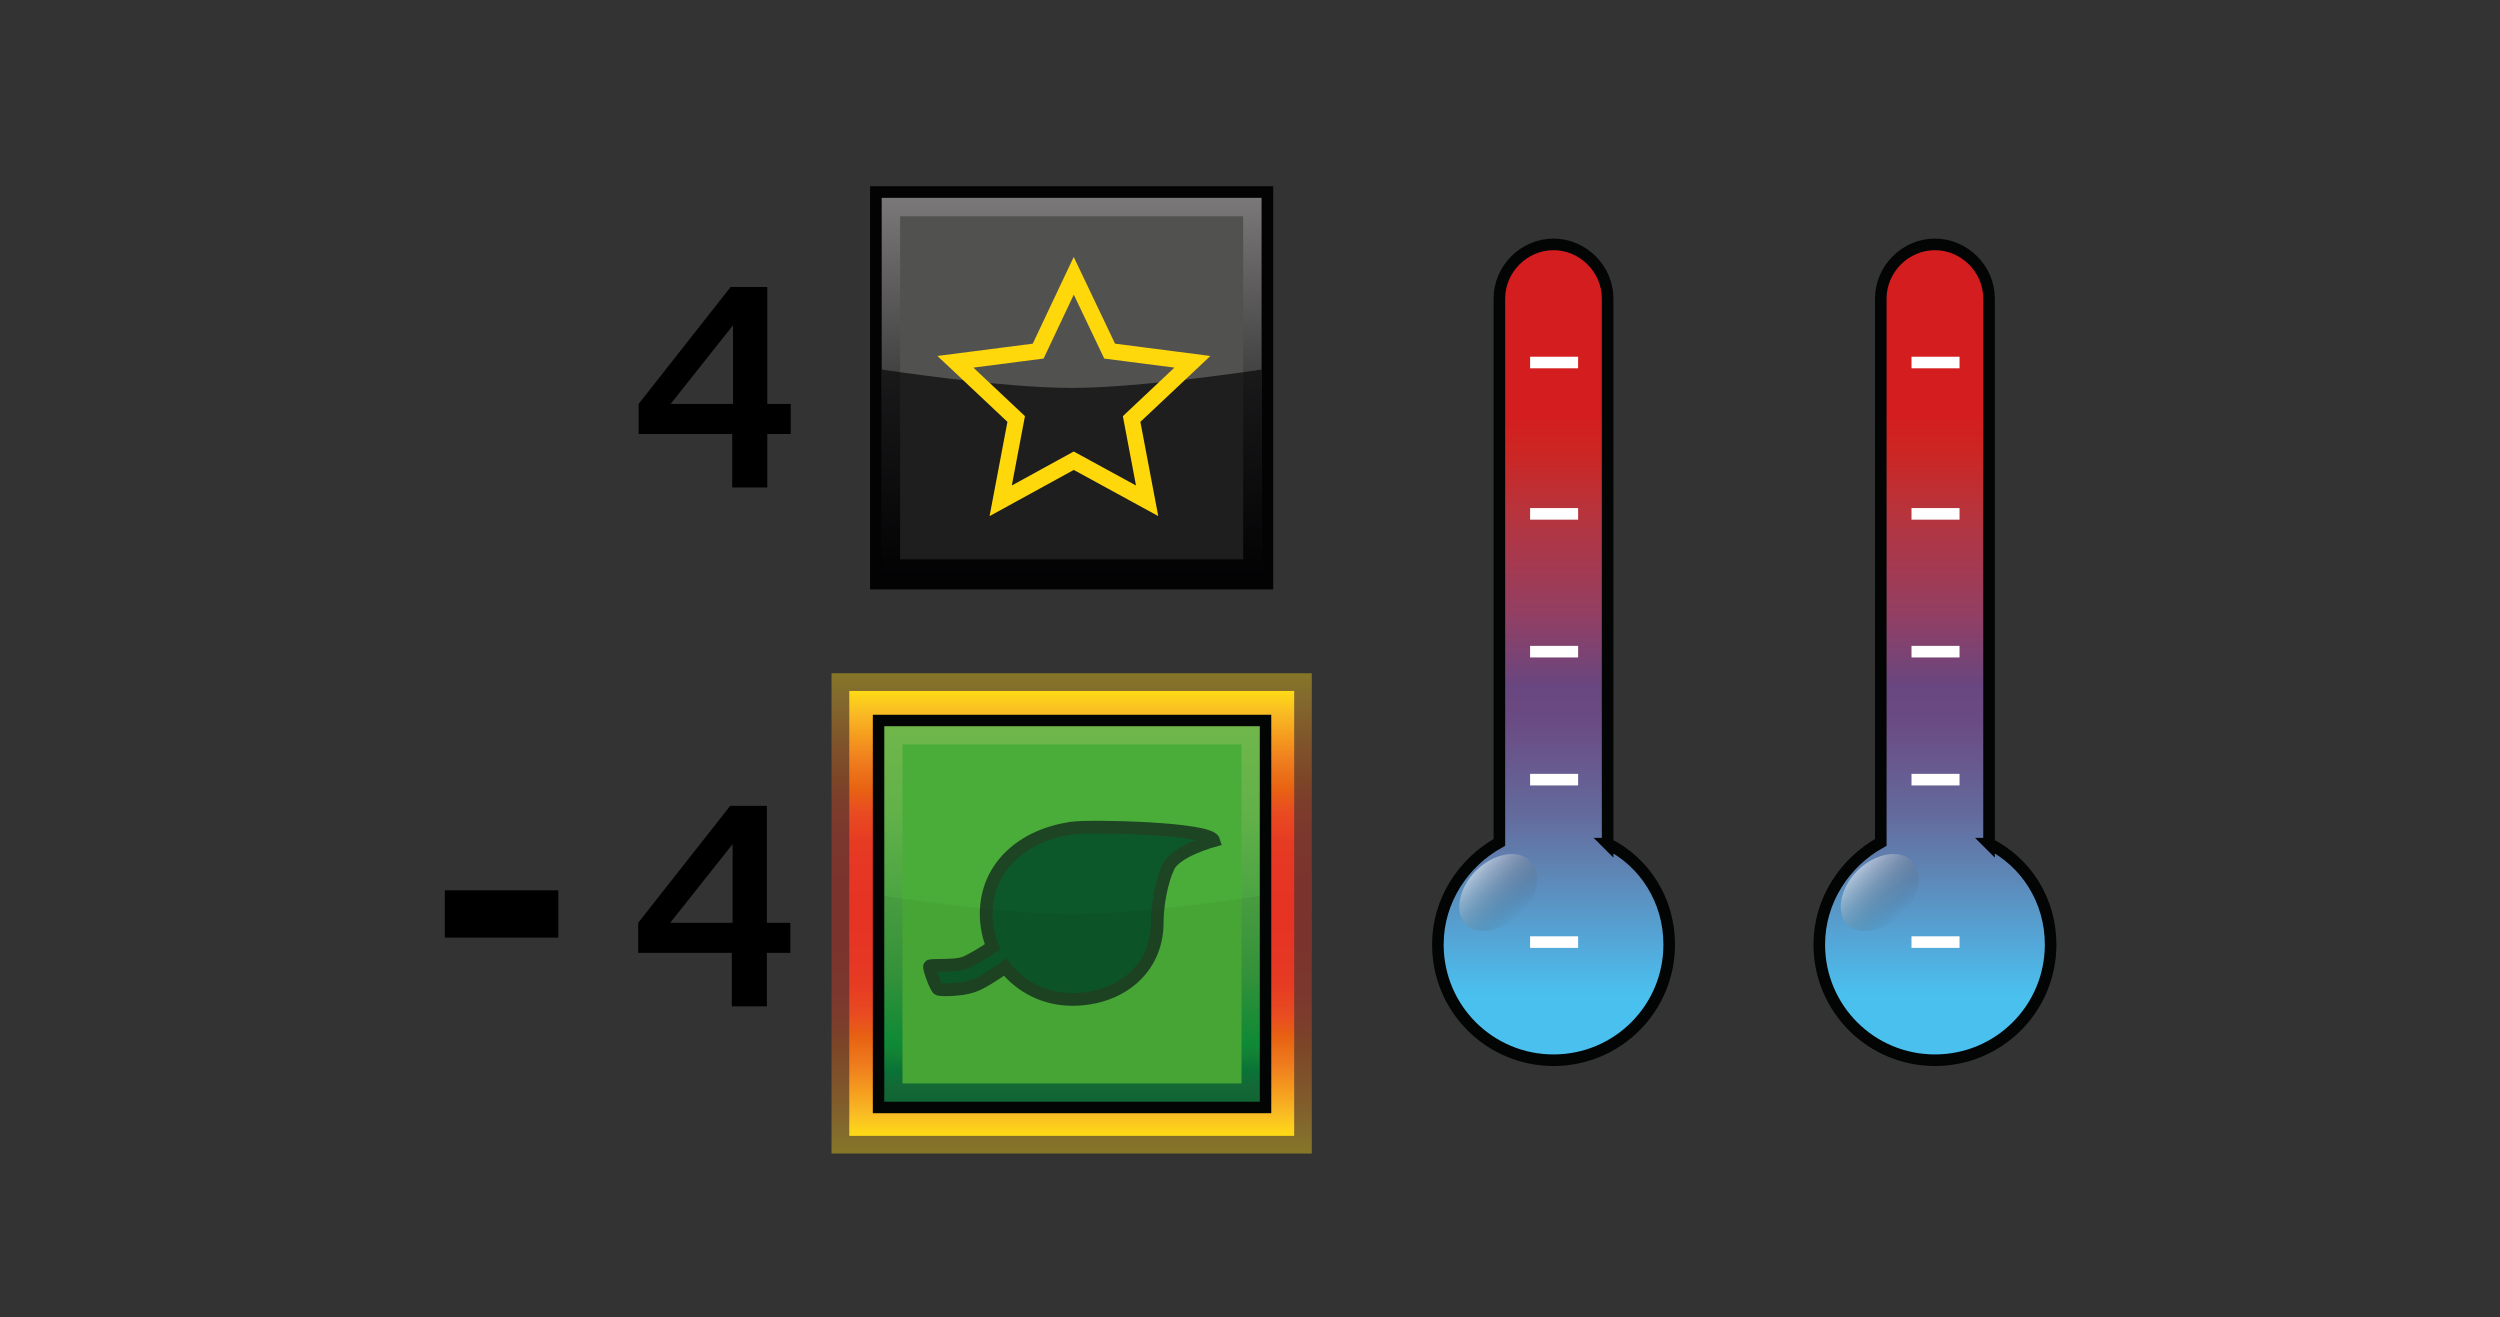 <?xml version="1.0" encoding="UTF-8"?><svg id="Layer" xmlns="http://www.w3.org/2000/svg" xmlns:xlink="http://www.w3.org/1999/xlink" viewBox="0 0 721 379.91"><rect x="0" y="0" width="721" height="379.91" fill="#333333" stroke="none"/><defs><style>.cls-1,.cls-2{fill:#030404;}.cls-2{opacity:.05;}.cls-2,.cls-3,.cls-4,.cls-5,.cls-6{isolation:isolate;}.cls-7{stroke:#ffd80c;stroke-width:4.66px;}.cls-7,.cls-8,.cls-9,.cls-10,.cls-11,.cls-12{stroke-miterlimit:10;}.cls-7,.cls-9{fill:none;}.cls-3{fill:url(#linear-gradient-8);}.cls-3,.cls-4{opacity:.5;}.cls-8{fill:#fff;opacity:0;stroke:#1d1d1b;}.cls-9{stroke:#fff;}.cls-9,.cls-11,.cls-12{stroke-width:3.34px;}.cls-4{fill:url(#linear-gradient-6);}.cls-10{fill:#0d582a;stroke:#1e4523;stroke-width:3.68px;}.cls-5{opacity:.64;}.cls-5,.cls-13{fill:#030304;}.cls-14{fill:#515150;}.cls-15{fill:url(#linear-gradient-3);}.cls-11{fill:url(#linear-gradient-7);}.cls-11,.cls-12{stroke:#030404;}.cls-16{fill:url(#linear-gradient);}.cls-17{fill:#4bad39;}.cls-18{fill:url(#linear-gradient-4);}.cls-12{fill:url(#linear-gradient-5);}.cls-6{fill:url(#linear-gradient-2);opacity:.4;}</style><linearGradient id="linear-gradient" x1="-516.13" y1="985.38" x2="-438.66" y2="907.91" gradientTransform="translate(-22.75 -895.11) rotate(-45)" gradientUnits="userSpaceOnUse"><stop offset="0" stop-color="#030304"/><stop offset="1" stop-color="#7a7879"/></linearGradient><linearGradient id="linear-gradient-2" x1="309.07" y1="-189.22" x2="309.07" y2="-50.71" gradientTransform="translate(0 143.45) scale(1 -1)" gradientUnits="userSpaceOnUse"><stop offset="0" stop-color="#ffdc15"/><stop offset="0" stop-color="#ffdb16"/><stop offset=".05" stop-color="#f9bb24"/><stop offset=".1" stop-color="#f59d1e"/><stop offset=".16" stop-color="#ef7c1e"/><stop offset=".22" stop-color="#e86312"/><stop offset=".27" stop-color="#e94c21"/><stop offset=".34" stop-color="#e63b23"/><stop offset=".41" stop-color="#e63624"/><stop offset=".5" stop-color="#e63324"/><stop offset=".59" stop-color="#e63624"/><stop offset=".66" stop-color="#e63b23"/><stop offset=".73" stop-color="#e94c21"/><stop offset=".78" stop-color="#e86312"/><stop offset=".84" stop-color="#ef7c1e"/><stop offset=".9" stop-color="#f59d1e"/><stop offset=".95" stop-color="#f9bb24"/><stop offset="1" stop-color="#ffdb16"/><stop offset="1" stop-color="#ffdc15"/></linearGradient><linearGradient id="linear-gradient-3" x1="309.09" y1="-184.12" x2="309.09" y2="-55.81" xlink:href="#linear-gradient-2"/><linearGradient id="linear-gradient-4" x1="-622.7" y1="-949.66" x2="-546.12" y2="-873.07" gradientTransform="translate(77.99 -794.09) rotate(-45) scale(1 -1)" gradientUnits="userSpaceOnUse"><stop offset="0" stop-color="#116a37"/><stop offset=".04" stop-color="#156d38"/><stop offset=".08" stop-color="#0a783a"/><stop offset=".13" stop-color="#148837"/><stop offset=".15" stop-color="#0f9039"/><stop offset=".35" stop-color="#38993d"/><stop offset=".76" stop-color="#61b149"/><stop offset="1" stop-color="#70b74b"/></linearGradient><linearGradient id="linear-gradient-5" x1="448.04" y1="6.51" x2="448.04" y2="241.8" gradientTransform="translate(0 312.27) scale(1 -1)" gradientUnits="userSpaceOnUse"><stop offset=".08" stop-color="#4ac0ef"/><stop offset=".15" stop-color="#54a5d6"/><stop offset=".23" stop-color="#5e86b5"/><stop offset=".3" stop-color="#636b9d"/><stop offset=".37" stop-color="#68578d"/><stop offset=".42" stop-color="#6a4a82"/><stop offset=".46" stop-color="#69467f"/><stop offset=".55" stop-color="#943f62"/><stop offset=".67" stop-color="#b7343d"/><stop offset=".75" stop-color="#cd2522"/><stop offset=".79" stop-color="#d41d1e"/></linearGradient><linearGradient id="linear-gradient-6" x1="438.42" y1="48.42" x2="425.74" y2="61.11" gradientTransform="translate(0 312.27) scale(1 -1)" gradientUnits="userSpaceOnUse"><stop offset="0" stop-color="#20201e" stop-opacity="0"/><stop offset="1" stop-color="#fff"/></linearGradient><linearGradient id="linear-gradient-7" x1="558.04" x2="558.04" xlink:href="#linear-gradient-5"/><linearGradient id="linear-gradient-8" x1="548.42" x2="535.74" y2="61.11" xlink:href="#linear-gradient-6"/></defs><rect class="cls-8" x=".5" y=".5" width="720" height="378.91"/><g id="titan"><rect class="cls-13" x="250.93" y="53.71" width="116.27" height="116.27"/><rect class="cls-16" x="254.28" y="57.06" width="109.56" height="109.56"/><rect class="cls-14" x="259.6" y="62.38" width="98.93" height="98.93"/><path id="darker" class="cls-5" d="M363.84,166.62h-109.56v-60.05s34.5,5.31,54.73,5.31,54.83-5.31,54.83-5.31v60.05Z"/><polygon class="cls-7" points="309.67 79.54 320.02 101.26 343.89 104.34 326.36 120.84 330.83 144.43 309.67 132.87 288.6 144.43 293.07 120.84 275.54 104.34 299.41 101.26 309.67 79.54"/></g><g id="plant"><rect class="cls-6" x="239.81" y="194.17" width="138.51" height="138.51"/><rect class="cls-15" x="244.93" y="199.27" width="128.31" height="128.31"/><rect class="cls-1" x="251.72" y="206.14" width="114.91" height="114.91"/><rect class="cls-18" x="255.03" y="209.44" width="108.29" height="108.29"/><rect class="cls-17" x="260.28" y="214.69" width="97.77" height="97.77"/><path id="leaf" class="cls-10" d="M309.12,238.84c-14,1.94-24.7,11.07-24.7,24.7,0,3.31,.65,6.54,1.84,9.5-2.59,1.74-6.37,4.05-8.21,4.7-3.23,1.09-9.67,.37-9.95,.92s1.84,6.37,2.59,6.64,6.64,.27,9.95-.92c2.39-.82,6.72-3.61,9.23-5.45,4.53,5.72,11.52,9.3,19.35,9.3,13.63,0,24.52-8.58,24.52-22.21,0-5.25,1.29-11.89,3.23-16.04,2.11-4.6,13.08-7.56,13.08-7.56-1.09-3.61-35.39-4.33-40.91-3.61h0l-.02,.02h0Z"/><path id="darker-3" class="cls-2" d="M363.32,317.73h-108.29v-59.34s34.1,5.25,54.1,5.25,54.19-5.25,54.19-5.25v59.34Z"/></g><g id="tempIcon"><path class="cls-12" d="M463.64,243.31V86.09c0-8.52-7.1-15.61-15.61-15.61s-15.61,7.1-15.61,15.61V242.95c-10.29,5.68-17.74,16.68-17.74,29.46,0,18.45,14.91,33.36,33.36,33.36s33.36-14.91,33.36-33.36c0-12.78-7.1-23.78-17.74-29.1h-.02Z"/><line class="cls-9" x1="441.28" y1="104.55" x2="455.13" y2="104.55"/><line class="cls-9" x1="441.28" y1="148.2" x2="455.13" y2="148.2"/><line class="cls-9" x1="441.28" y1="187.94" x2="455.13" y2="187.94"/><line class="cls-9" x1="441.28" y1="224.85" x2="455.13" y2="224.85"/><line class="cls-9" x1="441.28" y1="271.7" x2="455.13" y2="271.7"/><path class="cls-4" d="M438.45,263.53c-4.97,5.32-12.07,6.39-15.61,3.19-3.55-3.55-2.13-10.65,2.84-15.61,4.97-4.97,12.07-6.39,15.61-2.84s2.48,10.29-2.84,15.26h0Z"/></g><path d="M128.28,270.41v-13.64h32.74v13.64h-32.74Z"/><path d="M211.17,140.59v-15.43h-26.99v-8.67l26.52-33.71h10.59v33.71h6.76v8.67h-6.76v15.43h-10.12Zm-17.76-24.1h17.99v-22.68l-17.99,22.68Z"/><path d="M211.05,290.23v-15.43h-26.99v-8.67l26.52-33.71h10.59v33.71h6.76v8.67h-6.76v15.43h-10.12Zm-17.76-24.1h17.99v-22.68l-17.99,22.68Z"/><g id="tempIcon-2"><path class="cls-11" d="M573.64,243.31V86.09c0-8.52-7.1-15.61-15.61-15.61s-15.61,7.1-15.61,15.61V242.95c-10.29,5.68-17.74,16.68-17.74,29.46,0,18.45,14.91,33.36,33.36,33.36s33.36-14.91,33.36-33.36c0-12.78-7.1-23.78-17.74-29.1h-.02Z"/><line class="cls-9" x1="551.28" y1="104.55" x2="565.13" y2="104.55"/><line class="cls-9" x1="551.28" y1="148.2" x2="565.13" y2="148.2"/><line class="cls-9" x1="551.28" y1="187.94" x2="565.13" y2="187.94"/><line class="cls-9" x1="551.28" y1="224.85" x2="565.13" y2="224.85"/><line class="cls-9" x1="551.28" y1="271.7" x2="565.13" y2="271.7"/><path class="cls-3" d="M548.45,263.53c-4.97,5.32-12.07,6.39-15.61,3.19-3.55-3.55-2.13-10.65,2.84-15.61,4.97-4.97,12.07-6.39,15.61-2.84s2.48,10.29-2.84,15.26h0Z"/></g></svg>